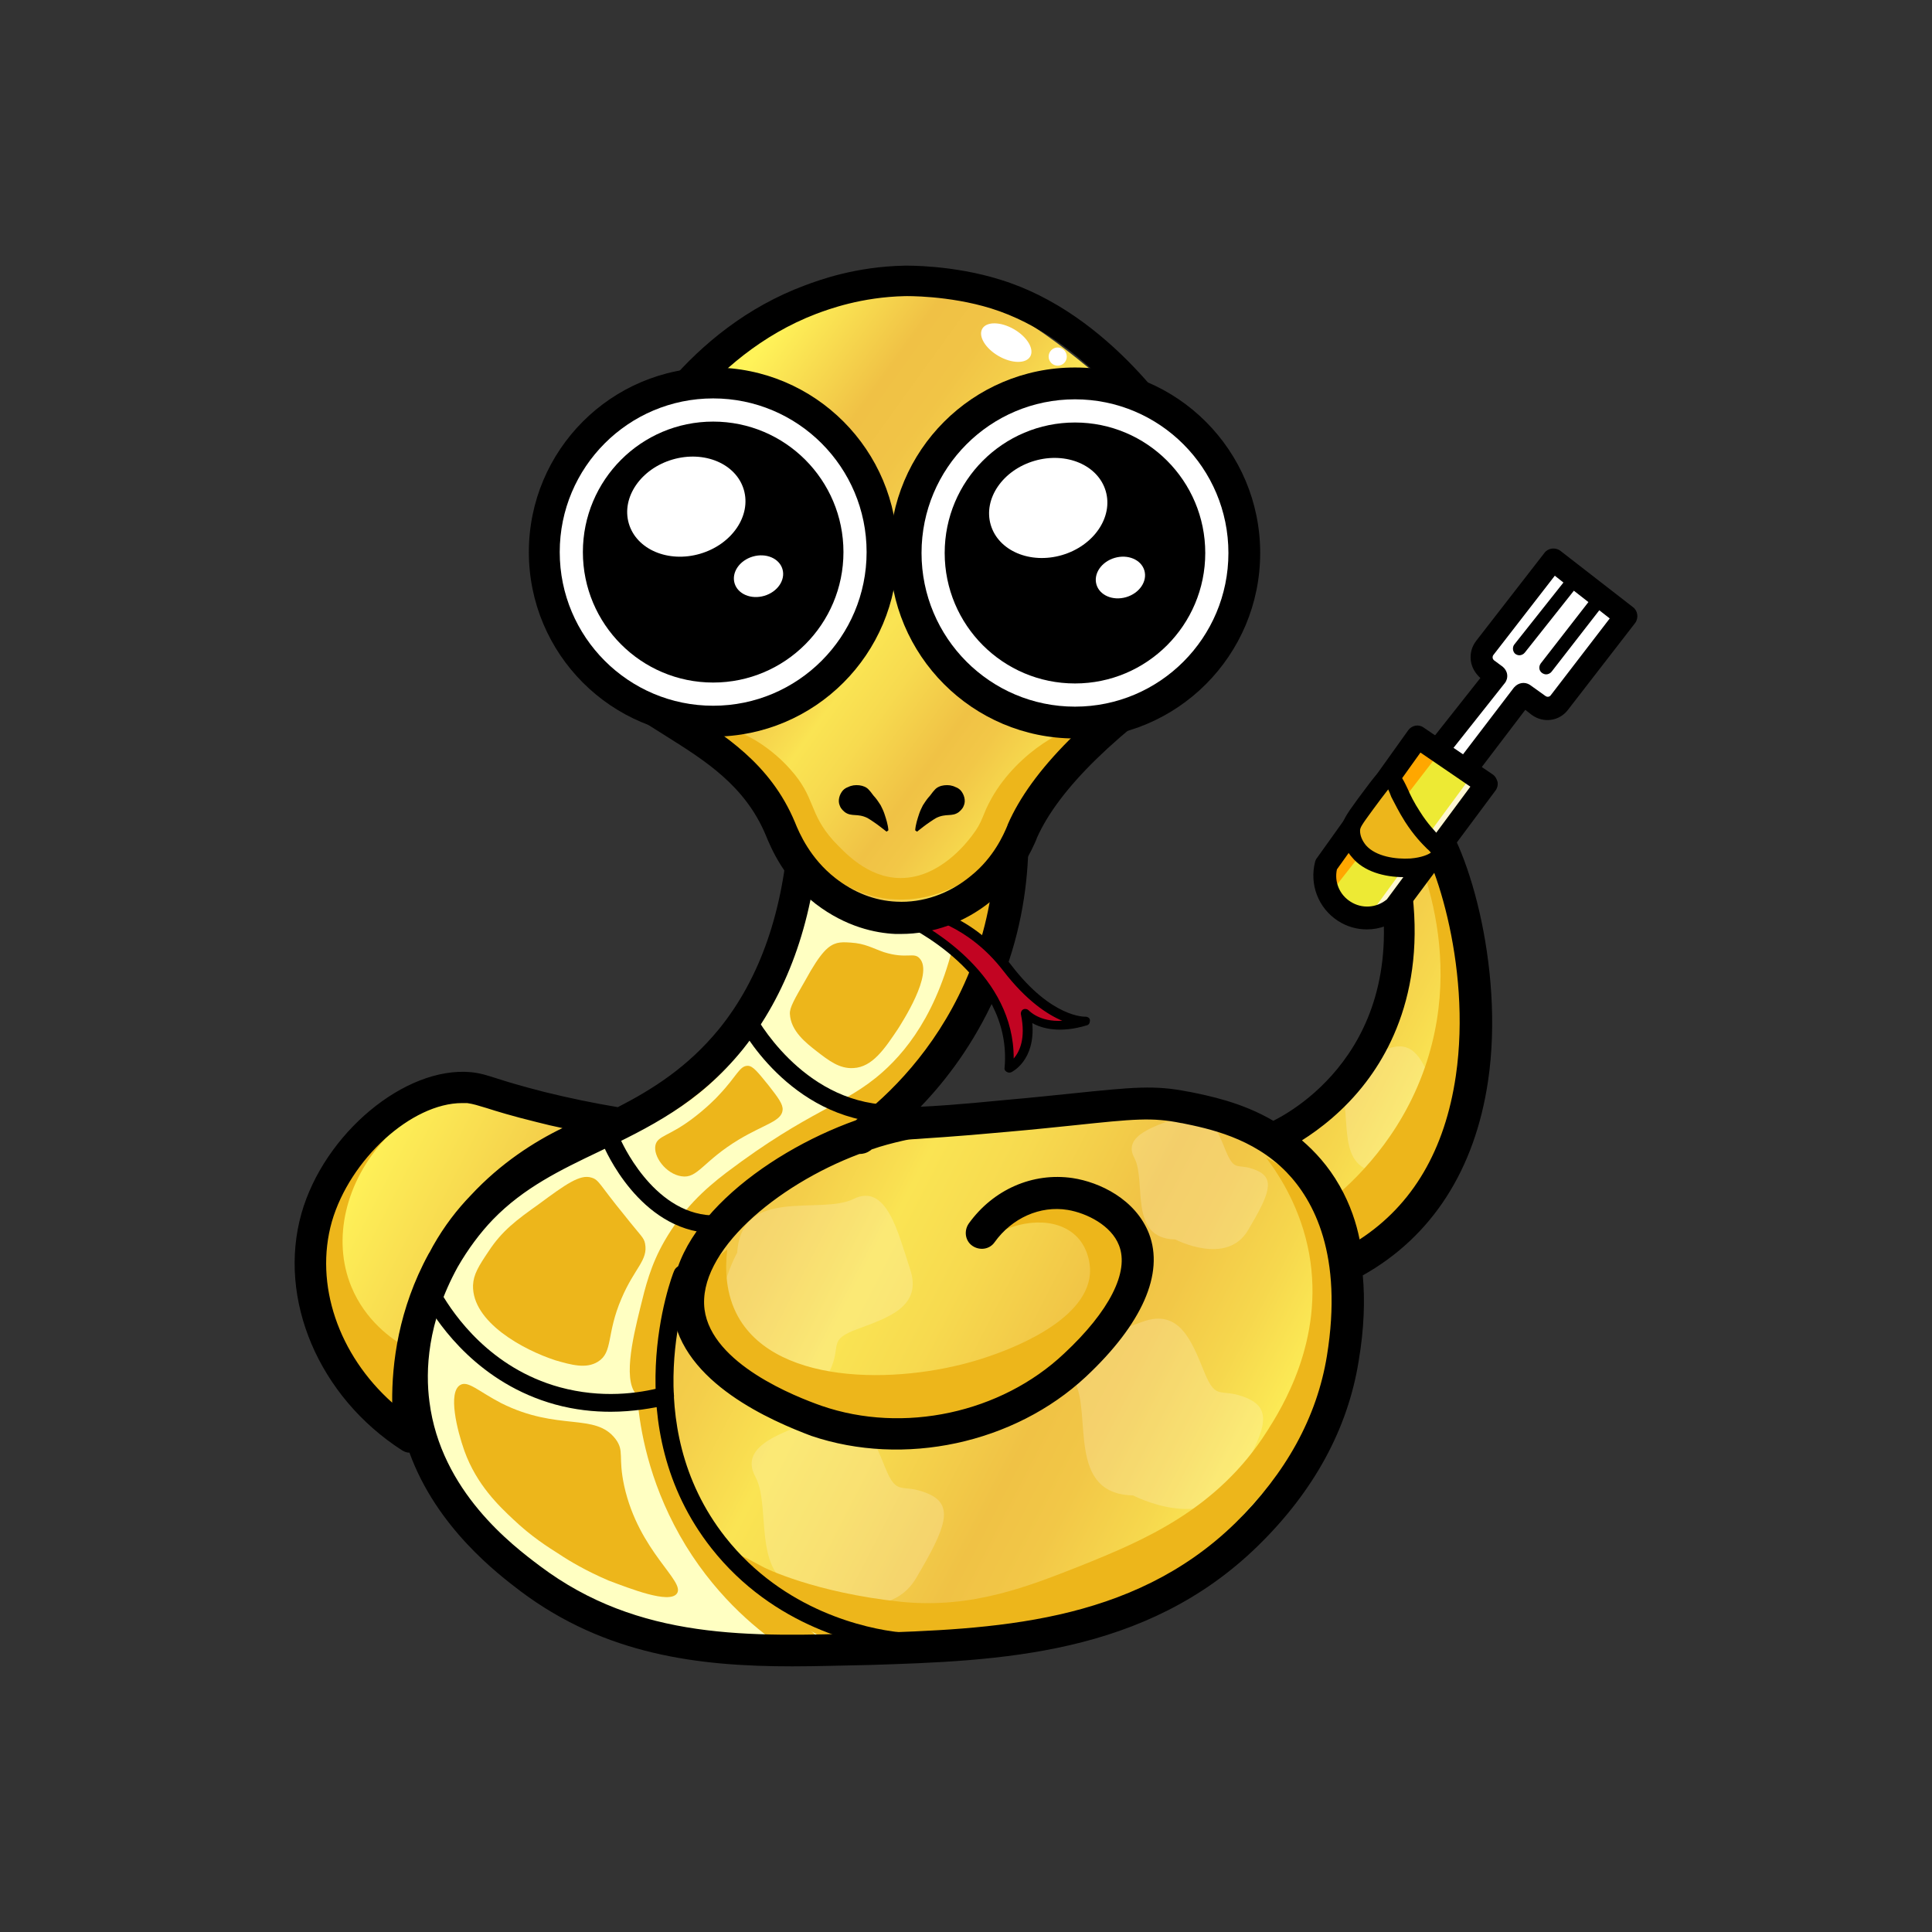 <svg width="400" height="400" viewBox="0 0 400 400" fill="none" xmlns="http://www.w3.org/2000/svg">
<rect x="0" y="0" width="400" height="400" fill="#333333" stroke="none"/>
<path d="M278.767 261.982C320.121 240.804 303.298 177.646 294.181 168.987C285.064 160.233 286.286 172.281 286.286 172.281C300.384 220.473 263.259 235.721 263.259 235.721C265.702 237.227 270.684 240.71 274.349 247.205C278.015 253.323 278.673 259.064 278.767 261.982ZM84.964 297.467C68.61 286.925 60.903 268.288 65.508 252.099C69.832 236.851 85.152 224.144 97.088 225.179C100.378 225.462 101.506 226.591 112.032 229.227C118.893 230.921 124.533 231.956 128.386 232.615C124.345 233.745 103.385 239.957 91.637 261.323C83.084 276.948 84.306 292.008 84.964 297.467ZM178.106 235.345C183.933 231.015 195.306 221.414 202.731 205.037C212.317 183.765 209.31 164.375 207.9 157.41L166.545 171.34C165.135 194.212 157.522 207.39 151.413 214.92C132.616 238.169 107.333 233.839 92.671 259.535C90.603 263.206 83.836 275.348 85.81 290.502C88.347 310.456 104.231 322.41 109.871 326.646C129.89 341.8 151.977 341.517 179.798 341.235C210.532 340.953 231.867 340.67 251.51 325.234C256.304 321.469 274.537 306.126 278.015 280.995C278.861 274.595 281.304 257.182 270.402 244.098C263.165 235.439 253.39 232.615 247.845 231.109C237.13 228.097 227.449 228.944 208.464 230.733C205.55 231.015 193.896 231.956 191.17 232.145C187.975 232.333 187.881 232.239 186.095 232.615C165.793 237.133 140.511 254.546 142.672 271.112C144.552 285.325 165.699 292.573 169.083 293.702C188.444 300.385 209.686 294.267 222.562 282.219C225.194 279.677 238.916 266.877 234.78 256.146C232.713 250.687 226.697 247.581 221.622 246.734C214.667 245.699 207.524 248.805 203.295 254.734" fill="url(#paint0_linear)"/>
<path opacity="0.2" d="M234.592 309.609C234.592 309.609 249.536 317.421 255.739 306.973C261.942 296.526 263.728 291.819 258.183 289.466C252.638 287.113 251.886 290.313 249.348 284.101C246.81 277.889 244.273 270.83 236.566 273.653C228.859 276.477 218.802 279.207 222.467 285.984C226.133 292.761 220.776 309.327 234.592 309.609Z" fill="white"/>
<path opacity="0.2" d="M168.518 329.375C168.518 329.375 183.462 337.187 189.666 326.74C195.869 316.292 197.655 311.586 192.109 309.232C186.564 306.879 185.812 310.08 183.275 303.867C180.737 297.655 178.199 290.596 170.492 293.42C162.879 296.337 152.728 298.973 156.394 305.75C160.06 312.527 154.702 328.999 168.518 329.375Z" fill="white"/>
<path opacity="0.2" d="M243.333 256.617C243.333 256.617 253.953 262.171 258.371 254.735C262.788 247.299 264.104 244.005 260.157 242.31C256.209 240.616 255.739 242.875 253.859 238.451C252.074 234.027 250.194 229.039 244.837 231.015C239.385 233.086 232.242 234.969 234.874 239.769C237.412 244.664 233.558 256.429 243.333 256.617Z" fill="white"/>
<path opacity="0.2" d="M286.003 242.687C286.003 242.687 296.624 248.24 301.041 240.804C305.459 233.368 306.775 230.074 302.827 228.38C298.88 226.686 298.41 228.945 296.53 224.521C294.744 220.097 292.864 215.108 287.507 217.085C282.15 219.061 274.913 221.038 277.544 225.838C280.082 230.639 276.229 242.404 286.003 242.687Z" fill="white"/>
<path opacity="0.2" d="M152.635 259.346C152.635 259.346 144.27 274.03 154.42 280.619C164.665 287.207 169.271 289.278 171.808 283.819C174.346 278.36 171.244 277.512 177.541 275.159C183.839 272.806 190.982 270.547 188.444 262.829C185.906 255.111 183.557 244.851 176.696 248.24C169.834 251.628 153.481 245.51 152.635 259.346Z" fill="white"/>
<path d="M150.661 321.657C151.601 320.716 154.797 322.787 158.274 324.575C158.274 324.575 168.613 329.752 186.565 331.635C201.321 333.141 213.163 328.34 223.69 324.199C236.566 319.022 251.98 312.621 262.319 296.338C265.232 291.726 274.255 277.607 271.06 259.629C269.368 250.311 265.044 243.534 262.131 239.675C264.762 240.993 270.966 244.758 275.101 252.288C278.391 258.217 278.955 263.771 279.049 266.689C276.417 277.231 273.785 287.867 271.06 298.409L245.871 326.458L210.25 338.035L162.504 341.423C156.113 333.141 148.97 323.257 150.661 321.657Z" fill="#EDB61B"/>
<path d="M289.105 167.764C291.267 171.529 304.143 194.589 295.026 220.944C289.951 235.627 280.27 244.663 275.383 248.617C277.639 252.476 279.894 256.241 282.15 260.1C282.15 260.1 302.357 233.463 302.733 232.427C303.109 231.392 304.801 191.107 304.613 190.071C304.425 188.942 296.53 171.905 296.53 171.905L289.105 167.764Z" fill="#EDB61B"/>
<path d="M107.239 320.716C113.254 328.905 119.739 332.952 123.593 334.929C130.736 338.6 137.597 339.165 151.225 340.294C157.523 340.859 169.741 341.894 170.211 339.729C170.587 338.223 164.854 337 158.744 332.293C151.883 327.022 148.876 320.622 144.834 312.057C139.383 300.668 137.973 291.255 137.597 288.902C137.503 288.337 136.375 279.96 137.033 273.371C139.195 252.57 161.47 238.263 165.887 235.533L175.944 231.015C175.944 231.015 199.817 213.038 203.483 188L167.673 185.177C167.673 185.177 162.41 219.344 135.153 232.427C106.205 246.264 98.498 250.123 91.637 264.053C86.28 274.972 86.75 286.643 86.75 286.643C86.938 291.067 87.69 294.738 88.442 297.279C89.099 298.879 90.133 301.138 91.543 303.68C95.397 310.362 99.626 314.598 100.942 315.822C102.54 317.045 104.607 318.834 107.239 320.716Z" fill="#FFFFC2"/>
<path d="M132.146 291.349C132.803 297.373 134.871 308.386 142.014 320.057C148.969 331.352 157.522 338.035 162.504 341.329L170.211 339.729L161.47 331.823L148.687 319.398C146.902 317.139 145.022 314.41 143.424 311.115C139.383 303.303 138.161 295.961 137.785 290.878C135.905 291.067 134.025 291.161 132.146 291.349Z" fill="#EDB61B"/>
<path d="M132.334 289.184C128.668 286.831 131.018 277.042 132.522 270.924C133.65 266.312 134.683 261.982 137.597 256.9C141.357 250.405 145.68 246.358 150.379 242.781C167.955 229.509 174.722 229.039 182.711 221.979C188.538 216.802 195.4 207.672 198.501 190.353C200.757 188.283 203.013 186.306 205.268 184.235C205.644 188 205.832 193.742 204.234 200.519C203.577 203.437 201.039 213.132 192.862 222.638C186.753 229.698 179.986 233.557 175.662 235.627C172.091 237.604 167.297 240.428 161.752 244.099C146.15 254.358 142.86 259.347 141.921 262.076C141.921 262.17 141.921 262.076 141.639 263.018C138.255 274.313 138.067 273.936 137.691 275.819C136.187 283.254 139.571 286.925 137.033 288.996C135.811 289.843 133.744 290.031 132.334 289.184Z" fill="#EDB61B"/>
<path d="M72.745 266.406C68.704 256.617 71.523 244.569 79.888 235.627C78.572 236.569 66.072 246.452 66.448 263.394C66.824 280.901 80.64 290.408 81.862 291.161C82.426 289.655 82.99 287.772 83.366 285.608C83.835 282.972 83.93 280.713 83.93 278.831C81.204 277.325 75.659 273.466 72.745 266.406Z" fill="#EDB61B"/>
<path d="M150.567 258.688C150.097 262.641 150.191 267.912 152.823 272.618C161.094 287.396 187.88 286.549 204.234 280.995C207.9 279.772 224.817 273.936 225.663 263.77C225.851 260.947 224.817 257.747 222.656 255.77C218.708 252.099 211.283 252.099 204.328 256.523C204.798 255.77 209.497 249.087 217.768 248.805C223.784 248.522 228.013 251.723 229.141 252.664C230.551 253.793 232.148 255.488 232.994 257.935C236.942 269.23 219.554 283.725 218.05 284.949C203.482 296.808 181.207 300.761 163.161 292.761C160.154 291.443 141.826 283.443 142.484 271.395C142.954 265.182 147.841 260.759 150.567 258.688Z" fill="#EDB61B"/>
<path d="M164.007 345C144.646 345 125.378 342.647 107.803 329.469C103.103 325.893 90.415 316.292 84.776 300.761C84.212 300.761 83.742 300.573 83.272 300.291C65.978 289.184 57.425 268.947 62.407 251.252C67.106 234.686 83.836 220.756 97.464 221.979C99.438 222.167 100.848 222.638 102.915 223.297C104.983 223.956 107.709 224.803 112.878 226.121C117.859 227.344 122.841 228.38 127.916 229.227C135.247 225.462 142.484 220.85 148.875 213.037C157.428 202.495 162.222 188.471 163.349 171.34C163.443 170.022 164.289 168.893 165.605 168.422L206.96 154.492C207.9 154.209 208.839 154.304 209.685 154.774C210.531 155.245 211.095 155.998 211.283 156.939C213.257 166.634 215.231 185.929 205.926 206.543C201.602 216.049 196.057 223.485 190.606 229.133C193.05 229.039 197.843 228.756 208.37 227.721C213.727 227.25 218.144 226.78 221.81 226.403C234.686 225.085 239.01 224.615 246.059 226.027H246.153C250.288 226.874 257.055 228.191 263.634 232.05C269.838 228.944 295.214 213.32 283.466 173.223C283.372 173.034 283.372 172.846 283.372 172.658C283.184 170.87 282.902 165.034 286.849 163.057C290.985 161.081 295.308 165.222 296.718 166.634C303.673 173.317 311.568 200.236 308.091 223.768C305.365 242.216 296.436 256.052 282.15 264.053C282.62 269.136 282.432 275.065 281.304 281.748C279.048 295.867 271.999 308.762 260.439 320.057C237.13 342.835 206.772 343.87 179.985 344.718C174.534 344.812 169.271 345 164.007 345ZM94.738 262.359C88.441 273.842 88.065 283.819 88.911 290.219C91.261 308.762 106.111 319.963 111.75 324.198C132.239 339.635 155.266 338.882 179.609 338.129C205.268 337.282 234.216 336.341 255.739 315.351C266.266 304.997 272.657 293.42 274.725 280.713C278.108 259.817 271.999 248.522 266.36 242.687C259.405 235.533 250.194 233.651 244.649 232.521H244.555C238.54 231.298 234.78 231.674 222.28 232.992C218.614 233.368 214.197 233.839 208.839 234.309C196.621 235.439 192.016 235.627 189.854 235.815C188.162 235.91 188.068 235.91 186.846 236.192C184.779 236.663 182.617 237.227 180.455 237.98C180.361 238.074 180.267 238.169 180.079 238.263C179.421 238.733 178.669 238.922 177.917 238.922C160.624 245.416 144.364 259.253 145.868 271.112C147.371 282.407 164.759 289.184 170.117 291.067C187.034 296.902 207.242 292.573 220.306 280.242C229.705 271.489 233.84 263.3 231.678 257.841C230.081 253.699 225.005 251.158 221.058 250.499C215.325 249.558 209.497 252.193 205.926 257.182C204.892 258.688 202.824 258.97 201.32 257.935C199.817 256.899 199.535 254.829 200.569 253.323C205.644 246.263 213.821 242.687 222.092 243.91C227.637 244.757 235.062 248.24 237.882 255.393C241.077 263.676 236.472 274.124 224.817 285.043C209.967 298.879 187.128 303.773 167.955 297.279C159.966 294.267 141.262 286.36 139.289 271.677C137.127 254.923 157.898 238.827 177.166 231.956C184.215 226.591 193.425 217.461 199.629 203.719C207.148 187.153 206.678 171.434 205.174 161.834L169.553 173.882C168.143 191.483 162.785 205.978 153.857 217.179C144.646 228.568 134.119 233.556 123.968 238.451C116.074 242.216 108.461 245.887 102.069 252.476C99.438 255.205 96.9 258.594 94.738 262.359ZM95.678 228.38C85.246 228.38 72.463 239.957 68.704 252.946C65.038 265.935 70.114 280.525 81.204 290.408C81.11 282.219 82.52 271.018 88.723 259.629C88.817 259.441 88.911 259.347 89.005 259.158C89.193 258.782 89.475 258.311 89.663 257.935C92.013 253.793 94.644 250.405 97.464 247.487C103.667 240.804 110.622 236.38 116.449 233.556C114.664 233.18 112.972 232.803 111.186 232.333C105.829 231.015 102.821 230.074 100.754 229.415C98.874 228.85 98.028 228.568 96.712 228.38C96.43 228.38 96.054 228.38 95.678 228.38ZM269.556 236.098C272.187 238.357 275.007 241.369 277.357 245.51C279.612 249.464 280.834 253.323 281.492 256.617C292.489 249.464 299.162 238.074 301.417 222.732C304.801 199.578 296.53 175.67 292.019 171.34C290.985 170.399 290.233 169.834 289.763 169.458C289.669 170.117 289.669 170.964 289.669 171.623C297.188 197.601 290.139 214.449 282.808 224.05C278.296 229.98 273.127 233.839 269.556 236.098Z" fill="black"/>
<path d="M186.847 190.447C186.847 190.447 210.156 200.707 208.37 221.132C208.37 221.132 213.633 218.685 211.847 209.743C211.847 209.743 215.607 214.073 224.066 211.437C224.066 211.437 216.829 212.002 207.994 200.425C199.159 188.941 187.975 188.188 187.975 188.188L186.847 190.447Z" fill="#C20422"/>
<path d="M208.934 222.074C208.746 222.074 208.558 221.979 208.37 221.885C208.088 221.697 207.9 221.415 207.994 221.038C209.686 201.554 187.223 191.389 187.035 191.295C186.753 191.201 186.565 191.012 186.565 190.73C186.471 190.448 186.471 190.165 186.659 189.977L187.88 187.718C188.068 187.436 188.444 187.153 188.726 187.247C189.196 187.247 200.381 188.095 209.404 199.86C217.769 210.779 224.63 210.496 224.724 210.496C225.194 210.496 225.664 210.779 225.664 211.249C225.664 211.72 225.476 212.19 225.006 212.285C219.46 213.979 215.701 212.943 213.727 211.814C214.385 219.532 209.592 221.885 209.404 221.979C209.216 222.074 209.028 222.074 208.934 222.074ZM188.632 190.071C192.862 192.236 209.968 202.025 209.874 219.156C211.095 217.744 212.411 215.014 211.377 210.026C211.283 209.649 211.471 209.178 211.847 208.99C212.223 208.802 212.693 208.896 212.975 209.178C213.069 209.273 215.231 211.626 219.93 211.343C216.829 210.026 212.505 207.202 207.712 200.99C200.381 191.483 191.358 189.601 189.008 189.224L188.632 190.071Z" fill="black"/>
<path d="M128.574 100.37C153.386 63.567 172.748 55.849 186.47 56.696C213.163 58.296 243.333 93.687 245.4 95.287C245.024 99.805 244.931 104.794 245.025 110.159C245.306 120.042 246.716 128.702 248.408 135.949C224.065 152.327 215.136 164.092 211.659 172.093C210.907 173.881 208.651 179.435 203.106 183.859C201.414 185.27 194.835 190.353 185.436 189.883C177.729 189.506 172.466 185.553 170.868 184.329C164.947 179.717 162.503 173.787 161.469 171.434C152.259 149.503 127.07 149.127 121.337 131.055C119.363 124.842 119.269 115.148 128.574 100.37Z" fill="url(#paint1_linear)"/>
<path d="M244.93 99.147C245.024 96.511 245.118 93.97 245.306 91.523C245.212 91.428 245.118 91.334 245.024 91.24C244.93 93.782 244.837 96.417 244.93 99.147Z" fill="#EDB61B"/>
<path d="M223.314 151.103C222.092 149.786 210.907 155.245 205.268 165.316C203.294 168.799 203.576 170.022 201.227 173.034C200.005 174.635 194.459 181.788 186.47 181.788C179.609 181.788 174.816 176.423 172.56 174.07C167.391 168.328 168.895 165.128 163.631 159.292C158.744 153.739 151.601 150.162 150.191 151.574C148.593 153.174 154.045 161.269 156.77 165.316C160.812 171.34 164.195 176.423 170.775 180.659C174.44 183.012 178.857 185.929 185.343 186.212C194.741 186.682 201.227 181.6 203.012 180.188C208.37 175.764 210.625 170.493 211.565 168.422C216.547 157.316 224.348 152.233 223.314 151.103Z" fill="#EDB61B"/>
<path d="M186.565 193.365C186.189 193.365 185.719 193.365 185.343 193.365C181.301 193.177 175.192 191.953 168.895 187.153C162.316 182.07 159.59 175.482 158.556 172.94C154.233 162.587 145.868 157.41 137.785 152.327C129.796 147.338 121.431 142.162 118.235 132.184C114.946 121.737 119.269 112.512 125.285 99.805L125.661 99.052C129.89 90.016 142.39 68.085 166.733 59.05C169.553 58.014 177.072 55.19 187.316 55.002C187.692 55.002 197.279 54.814 207.148 57.92C229.799 64.885 244.367 87.193 248.315 93.781L248.878 94.723L248.785 95.758C248.409 100.558 248.315 105.453 248.409 110.253C248.691 118.725 249.818 127.196 251.698 135.385L252.168 137.549L250.288 138.773C231.209 151.574 219.178 163.34 214.667 173.505L214.573 173.787C213.633 175.952 211.095 181.788 205.174 186.588C199.723 191.012 193.144 193.365 186.565 193.365ZM131.582 101.782L131.206 102.535C125.473 114.771 121.995 122.113 124.533 130.114C126.976 137.738 133.555 141.879 141.262 146.68C149.815 152.045 159.496 158.069 164.571 170.211C165.511 172.564 167.767 177.741 172.936 181.788C176.79 184.8 181.113 186.494 185.625 186.682C190.982 186.965 196.527 185.082 201.039 181.317C205.738 177.552 207.806 172.752 208.558 170.964L208.652 170.681C213.539 159.48 225.382 147.621 244.743 134.349C243.051 126.349 242.111 118.254 241.829 110.159C241.641 105.453 241.735 100.653 242.111 95.946C238.54 90.111 224.912 69.968 205.174 63.85C196.339 61.12 187.504 61.309 187.41 61.309C178.294 61.497 171.527 64.038 168.989 64.979C146.338 73.639 134.589 95.382 131.582 101.782Z" fill="black"/>
<path d="M222.562 152.892C243.74 152.892 260.909 135.698 260.909 114.489C260.909 93.279 243.74 76.086 222.562 76.086C201.383 76.086 184.215 93.279 184.215 114.489C184.215 135.698 201.383 152.892 222.562 152.892Z" fill="black"/>
<path d="M222.562 146.303C240.107 146.303 254.33 132.059 254.33 114.489C254.33 96.918 240.107 82.675 222.562 82.675C205.017 82.675 190.794 96.918 190.794 114.489C190.794 132.059 205.017 146.303 222.562 146.303Z" fill="white"/>
<path d="M222.561 141.503C237.459 141.503 249.536 129.408 249.536 114.489C249.536 99.57 237.459 87.475 222.561 87.475C207.664 87.475 195.587 99.57 195.587 114.489C195.587 129.408 207.664 141.503 222.561 141.503Z" fill="black"/>
<path d="M219.872 114.925C226.448 112.999 230.504 107.07 228.931 101.682C227.358 96.293 220.752 93.486 214.175 95.411C207.599 97.337 203.543 103.266 205.116 108.654C206.689 114.043 213.295 116.85 219.872 114.925Z" fill="white"/>
<path d="M233.156 123.634C235.897 122.832 237.587 120.361 236.931 118.116C236.276 115.871 233.523 114.701 230.783 115.503C228.043 116.306 226.353 118.776 227.008 121.021C227.664 123.267 230.416 124.436 233.156 123.634Z" fill="white"/>
<path d="M147.653 152.515C168.728 152.515 185.812 135.406 185.812 114.301C185.812 93.195 168.728 76.086 147.653 76.086C126.579 76.086 109.494 93.195 109.494 114.301C109.494 135.406 126.579 152.515 147.653 152.515Z" fill="black"/>
<path d="M147.654 146.115C165.199 146.115 179.421 131.871 179.421 114.3C179.421 96.73 165.199 82.486 147.654 82.486C130.109 82.486 115.886 96.73 115.886 114.3C115.886 131.871 130.109 146.115 147.654 146.115Z" fill="white"/>
<path d="M147.653 141.314C162.551 141.314 174.628 129.22 174.628 114.3C174.628 99.381 162.551 87.287 147.653 87.287C132.756 87.287 120.679 99.381 120.679 114.3C120.679 129.22 132.756 141.314 147.653 141.314Z" fill="black"/>
<path d="M144.945 114.652C151.521 112.726 155.577 106.797 154.004 101.409C152.431 96.02 145.825 93.213 139.248 95.138C132.672 97.064 128.616 102.993 130.189 108.381C131.762 113.77 138.369 116.577 144.945 114.652Z" fill="white"/>
<path d="M158.23 123.361C160.97 122.558 162.66 120.088 162.004 117.843C161.349 115.597 158.596 114.428 155.856 115.23C153.116 116.032 151.426 118.503 152.081 120.748C152.737 122.993 155.489 124.163 158.23 123.361Z" fill="white"/>
<path d="M213.3 73.805C214.183 72.275 212.675 69.749 209.933 68.163C207.191 66.578 204.253 66.533 203.37 68.064C202.488 69.594 203.995 72.12 206.737 73.706C209.48 75.291 212.418 75.336 213.3 73.805Z" fill="white"/>
<path d="M218.99 75.709C220.028 75.709 220.87 74.867 220.87 73.827C220.87 72.787 220.028 71.944 218.99 71.944C217.952 71.944 217.11 72.787 217.11 73.827C217.11 74.867 217.952 75.709 218.99 75.709Z" fill="white"/>
<path d="M189.479 171.905C189.573 170.681 189.948 169.552 190.324 168.422C190.512 167.858 190.794 167.293 191.076 166.728C191.452 166.163 191.734 165.693 192.204 165.128C192.674 164.657 193.05 163.999 193.52 163.528C193.99 162.963 194.742 162.681 195.494 162.587C196.34 162.493 197.092 162.587 197.843 162.963C198.125 163.057 198.501 163.246 198.877 163.622C199.629 164.469 200.005 165.787 199.535 166.822C199.253 167.575 198.689 167.952 198.501 168.14C197.092 169.175 195.87 168.328 193.802 169.364C193.52 169.552 193.144 169.74 192.486 170.211C191.64 170.776 190.7 171.529 189.854 172.187L189.479 171.905Z" fill="black"/>
<path d="M183.933 171.905C183.839 170.681 183.463 169.552 183.087 168.422C182.899 167.858 182.617 167.293 182.335 166.728C181.959 166.163 181.677 165.693 181.207 165.128C180.737 164.657 180.361 163.999 179.891 163.528C179.421 162.963 178.67 162.681 177.918 162.587C177.072 162.493 176.32 162.587 175.568 162.963C175.286 163.057 174.91 163.246 174.534 163.622C173.782 164.469 173.406 165.787 173.876 166.822C174.158 167.575 174.722 167.952 174.91 168.14C176.32 169.175 177.542 168.328 179.609 169.364C179.891 169.552 180.267 169.74 180.925 170.211C181.771 170.776 182.711 171.529 183.557 172.187L183.933 171.905Z" fill="black"/>
<path d="M97.934 266.124C98.028 263.865 99.062 262.171 101.224 258.97C103.949 254.829 106.957 252.57 111.468 249.37C117.202 245.134 120.115 243.063 122.465 243.816C124.063 244.287 124.063 245.228 129.232 251.534C132.804 256.052 133.274 256.147 133.555 257.464C134.213 260.947 131.394 262.453 128.668 268.853C125.473 276.289 126.976 279.96 123.781 281.937C121.337 283.443 118.329 282.596 115.04 281.654C108.367 279.489 97.746 273.748 97.934 266.124Z" fill="#EDB61B"/>
<path d="M115.886 321.845C113.348 320.245 109.964 318.08 106.299 314.598C103.385 311.868 98.686 307.444 96.148 300.385C94.644 296.149 92.671 288.243 95.302 286.737C96.9 285.796 99.062 288.055 103.761 290.502C115.604 296.432 123.217 292.384 127.446 297.938C129.326 300.479 127.916 301.514 129.232 307.633C132.239 321.281 142.014 327.399 140.134 329.94C138.537 332.105 130.454 328.905 125.942 327.21C121.337 325.234 117.859 323.163 115.886 321.845Z" fill="#EDB61B"/>
<path d="M163.538 209.931C163.444 208.613 164.572 206.731 166.733 202.966C170.023 196.942 171.621 195.718 173.312 195.248C174.158 195.059 174.816 195.06 176.132 195.154C179.14 195.342 180.549 196.283 182.993 197.13C187.787 198.636 189.196 197.036 190.418 198.448C193.332 201.648 186.659 211.814 185.907 213.037C183.181 217.085 180.643 220.944 176.696 221.132C173.782 221.32 171.527 219.532 169.083 217.649C166.921 215.955 163.726 213.508 163.538 209.931Z" fill="#EDB61B"/>
<path d="M135.717 237.039C136.187 235.157 138.443 235.251 143.142 231.768C146.056 229.603 148.311 227.344 148.875 226.686C152.541 222.826 153.105 220.662 154.796 220.662C155.924 220.662 156.958 222.073 159.12 224.709C161.188 227.344 162.128 228.662 162.034 229.792C161.846 232.145 158.368 232.71 153.011 235.91C145.492 240.428 144.458 244.099 141.074 243.534C137.879 243.063 135.153 239.392 135.717 237.039Z" fill="#EDB61B"/>
<path d="M183.932 232.521C183.838 232.521 183.838 232.521 183.932 232.521C163.349 231.768 153.198 212.472 152.822 211.625C152.352 210.684 152.728 209.555 153.668 209.084C154.608 208.613 155.736 208.99 156.206 209.931C156.3 210.119 165.793 228.097 184.026 228.756C185.06 228.756 185.906 229.697 185.812 230.733C185.718 231.674 184.872 232.521 183.932 232.521Z" fill="black"/>
<path d="M147.183 255.299C132.333 254.641 125.19 237.792 124.908 237.133C124.532 236.192 125.002 235.063 125.942 234.686C126.882 234.31 128.01 234.78 128.386 235.721C128.48 235.91 134.965 251.064 147.277 251.629C148.311 251.629 149.157 252.57 149.063 253.605C149.063 254.452 148.217 255.299 147.183 255.299Z" fill="black"/>
<path d="M126.412 292.29C122.934 292.29 119.081 291.914 114.946 290.784C99.25 286.455 90.979 274.501 88.159 269.606C87.689 268.665 87.971 267.536 88.817 267.065C89.757 266.594 90.885 266.877 91.355 267.724C93.986 272.242 101.505 283.255 115.885 287.208C124.532 289.561 132.145 288.525 137.127 287.208C138.161 286.925 139.194 287.49 139.476 288.525C139.758 289.561 139.194 290.596 138.161 290.879C135.153 291.537 131.111 292.29 126.412 292.29Z" fill="black"/>
<path d="M186 341.612C185.906 341.612 185.812 341.612 185.812 341.612C178.575 340.764 160.247 336.999 147.277 320.528C127.446 295.302 139.006 264.335 139.57 263.112C139.946 262.17 141.074 261.7 142.014 262.076C142.954 262.453 143.424 263.582 143.048 264.524C142.578 265.747 131.675 294.737 150.191 318.269C162.315 333.611 179.421 337.188 186.188 337.941C187.222 338.035 187.974 338.976 187.88 340.011C187.786 340.859 186.94 341.612 186 341.612Z" fill="black"/>
<path d="M294.274 159.481L309.876 139.809L308.091 138.491C306.681 137.455 306.399 135.479 307.527 134.067L321.625 115.901L336.663 127.572L322.941 145.362C321.907 146.68 320.027 146.962 318.617 146.021L315.422 143.668C309.406 151.48 303.485 159.386 297.47 167.199C295.026 165.881 292.489 164.657 290.045 163.34L294.274 159.481Z" fill="white"/>
<path d="M326.324 119.572C322.471 124.466 318.617 129.267 314.67 134.161L326.324 119.572Z" fill="white"/>
<path d="M331.023 124.278C327.452 128.89 323.786 133.502 320.215 138.114L331.023 124.278Z" fill="white"/>
<path d="M338.073 125.69L323.034 114.019C322.001 113.266 320.497 113.454 319.745 114.489L305.647 132.655C304.707 133.879 304.331 135.291 304.519 136.797C304.707 138.209 305.459 139.432 306.493 140.373L292.582 157.975L288.541 161.646C287.977 162.116 287.601 162.963 287.695 163.716C287.789 164.469 288.259 165.222 288.917 165.505L296.342 169.364C296.718 169.552 297.094 169.646 297.376 169.646C298.128 169.646 298.786 169.364 299.256 168.705L315.797 146.962L317.113 147.998C319.557 149.786 322.847 149.315 324.632 146.962L338.542 128.984C339.294 127.949 339.106 126.443 338.073 125.69ZM321.061 143.95C320.779 144.327 320.309 144.327 320.027 144.138L316.737 141.785C315.703 141.126 314.388 141.315 313.542 142.256L313.448 142.35L296.718 164.281L293.992 162.869L295.778 161.269C295.872 161.175 295.966 161.081 296.06 160.987L311.568 141.409C311.944 140.938 312.132 140.279 312.038 139.62C311.944 138.962 311.568 138.397 311.098 138.02L309.312 136.703C309.124 136.514 309.03 136.326 309.03 136.138C309.03 136.044 309.03 135.761 309.218 135.573L321.907 119.195L323.692 120.607L313.542 133.408C313.072 133.973 313.166 134.914 313.73 135.385C314.012 135.573 314.294 135.667 314.576 135.667C314.952 135.667 315.421 135.479 315.703 135.102L325.854 122.302L328.862 124.655L318.993 137.361C318.523 138.02 318.617 138.867 319.275 139.338C319.557 139.526 319.839 139.62 320.121 139.62C320.497 139.62 320.967 139.432 321.249 139.056L331.117 126.349L333.279 128.043L321.061 143.95Z" fill="black"/>
<path d="M307.809 162.304C303.016 159.104 298.316 155.81 293.523 152.609C287.226 161.457 280.928 170.211 274.631 179.058C273.691 182.729 275.195 186.682 278.391 188.753C281.68 190.824 286.004 190.542 288.917 187.906C295.121 179.341 301.512 170.87 307.809 162.304Z" fill="#EDEA34"/>
<path d="M297.094 157.033C295.966 156.374 294.932 155.621 293.804 154.962C287.883 163.245 281.962 171.528 276.041 179.717C275.947 180.094 275.853 180.658 275.853 181.317C275.853 182.353 276.135 183.2 276.322 183.765C283.372 174.823 290.233 165.975 297.094 157.033Z" fill="#FFA700"/>
<path d="M303.861 161.739C304.331 162.116 304.895 162.398 305.365 162.775C299.443 171.058 293.428 179.246 287.507 187.529C286.473 187.812 285.439 188.094 284.405 188.282C290.89 179.341 297.376 170.493 303.861 161.739Z" fill="#FFF7D2"/>
<path d="M282.996 192.424C280.928 192.424 278.861 191.86 276.981 190.636C272.94 188 271.06 183.106 272.282 178.4C272.376 178.117 272.47 177.835 272.658 177.647L291.549 151.198C292.301 150.162 293.711 149.88 294.745 150.633L309.031 160.328C309.595 160.704 309.877 161.269 310.065 161.928C310.159 162.587 309.971 163.246 309.595 163.716L290.609 189.224C290.515 189.318 290.421 189.506 290.233 189.601C288.26 191.483 285.628 192.424 282.996 192.424ZM276.793 180C276.229 182.635 277.357 185.271 279.613 186.683C281.962 188.189 284.97 188 287.132 186.212L304.425 162.869L294.087 155.81L276.793 180Z" fill="black"/>
<path d="M292.488 169.081C296.06 174.635 298.691 175.388 298.221 176.894C297.282 180 285.627 181.317 281.304 176.235C280.928 175.764 279.518 174.164 279.612 171.999C279.612 170.681 280.176 169.928 282.62 166.634C286.379 161.457 286.755 161.175 287.319 161.175C289.105 161.175 289.387 164.281 292.488 169.081Z" fill="#EDB61B"/>
<path d="M290.609 181.6C286.661 181.6 282.338 180.47 279.894 177.458C278.014 175.293 277.732 173.223 277.732 171.905C277.826 170.023 278.578 168.893 281.116 165.41C285.251 159.857 285.721 159.104 287.413 159.198C289.575 159.292 290.421 161.175 291.455 163.34C292.019 164.657 292.77 166.163 293.992 168.046C295.59 170.587 297.094 172.093 298.034 173.129C299.256 174.446 300.477 175.576 299.914 177.458C299.35 179.247 297.376 180.564 294.368 181.129C293.334 181.412 292.019 181.6 290.609 181.6ZM287.413 163.434C286.661 164.375 285.251 166.258 284.218 167.669C281.868 170.87 281.586 171.34 281.586 171.999C281.586 172.94 281.962 173.976 282.808 175.011C284.875 177.364 289.011 177.929 292.019 177.741C294.368 177.552 295.778 176.894 296.248 176.517C296.06 176.329 295.778 175.952 295.496 175.764C294.368 174.635 292.77 173.035 290.891 170.117C289.575 168.046 288.729 166.258 288.071 165.034C287.883 164.469 287.601 163.904 287.413 163.434Z" fill="black"/>
<defs>
<linearGradient id="paint0_linear" x1="97.26" y1="193.816" x2="313.761" y2="305.471" gradientUnits="userSpaceOnUse">
<stop stop-color="#FFF359"/>
<stop offset="0.19" stop-color="#F0C145"/>
<stop offset="0.279" stop-color="#F1C446"/>
<stop offset="0.351" stop-color="#F4CE4A"/>
<stop offset="0.416" stop-color="#F9DF51"/>
<stop offset="0.431" stop-color="#FAE453"/>
<stop offset="0.502" stop-color="#F7DA4F"/>
<stop offset="0.616" stop-color="#F0C245"/>
<stop offset="0.67" stop-color="#F2C747"/>
<stop offset="0.738" stop-color="#F6D74D"/>
<stop offset="0.797" stop-color="#FCEA55"/>
<stop offset="1" stop-color="#F2C948"/>
</linearGradient>
<linearGradient id="paint1_linear" x1="143.876" y1="90.765" x2="247.725" y2="165.881" gradientUnits="userSpaceOnUse">
<stop stop-color="#FFF359"/>
<stop offset="0.19" stop-color="#F0C145"/>
<stop offset="0.279" stop-color="#F1C446"/>
<stop offset="0.351" stop-color="#F4CE4A"/>
<stop offset="0.416" stop-color="#F9DF51"/>
<stop offset="0.431" stop-color="#FAE453"/>
<stop offset="0.502" stop-color="#F7DA4F"/>
<stop offset="0.616" stop-color="#F0C245"/>
<stop offset="0.67" stop-color="#F2C747"/>
<stop offset="0.738" stop-color="#F6D74D"/>
<stop offset="0.797" stop-color="#FCEA55"/>
<stop offset="1" stop-color="#F2C948"/>
</linearGradient>
</defs>
</svg>
